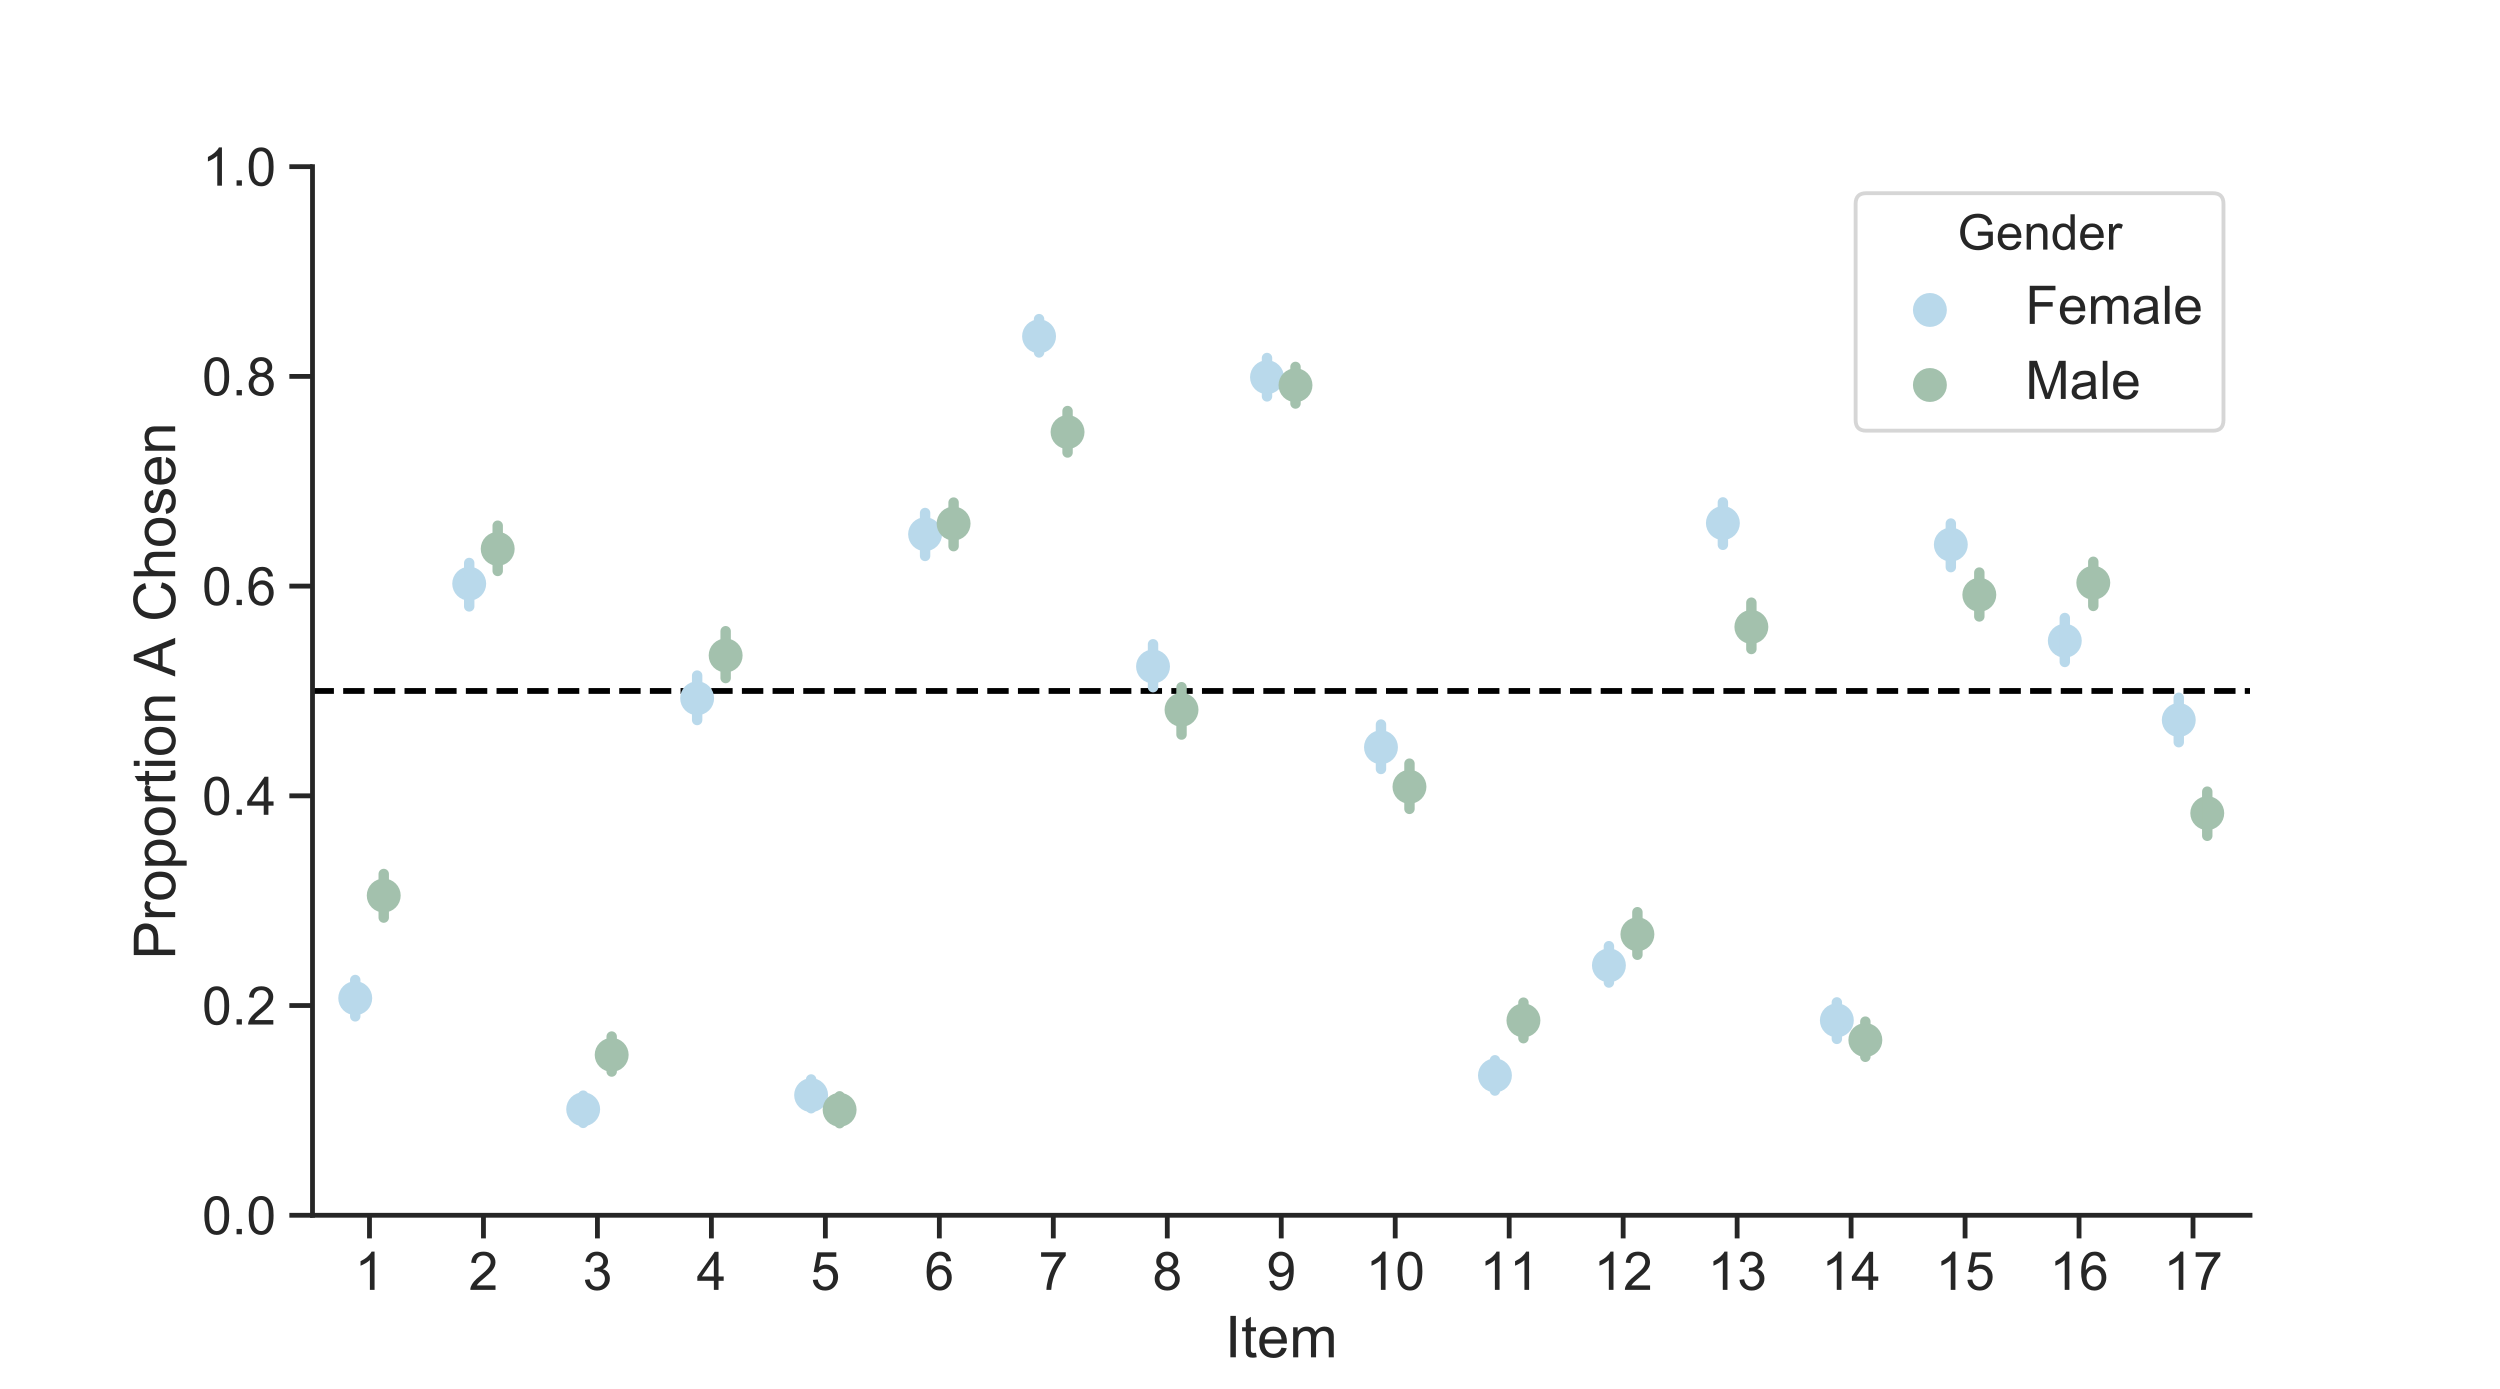 <?xml version="1.0" encoding="utf-8" standalone="no"?>
<!DOCTYPE svg PUBLIC "-//W3C//DTD SVG 1.1//EN"
  "http://www.w3.org/Graphics/SVG/1.1/DTD/svg11.dtd">
<!-- Created with matplotlib (https://matplotlib.org/) -->
<svg height="360pt" version="1.1" viewBox="0 0 648 360" width="648pt" xmlns="http://www.w3.org/2000/svg" xmlns:xlink="http://www.w3.org/1999/xlink">
 <defs>
  <style type="text/css">
*{stroke-linecap:butt;stroke-linejoin:round;white-space:pre;}
  </style>
 </defs>
 <g id="figure_1">
  <g id="patch_1">
   <path d="M 0 360 
L 648 360 
L 648 0 
L 0 0 
z
" style="fill:#ffffff;"/>
  </g>
  <g id="axes_1">
   <g id="patch_2">
    <path d="M 81 315 
L 583.2 315 
L 583.2 43.2 
L 81 43.2 
z
" style="fill:#ffffff;"/>
   </g>
   <g id="line2d_1">
    <path clip-path="url(#p268c77aa15)" d="M 81 179.1 
L 583.2 179.1 
" style="fill:none;stroke:#000000;stroke-dasharray:5.55,2.4;stroke-dashoffset:0;stroke-width:1.5;"/>
   </g>
   <g id="matplotlib.axis_1">
    <g id="xtick_1">
     <g id="line2d_2">
      <defs>
       <path d="M 0 0 
L 0 6 
" id="mb992bac387" style="stroke:#262626;stroke-width:1.25;"/>
      </defs>
      <g>
       <use style="fill:#262626;stroke:#262626;stroke-width:1.25;" x="95.771" xlink:href="#mb992bac387" y="315"/>
      </g>
     </g>
     <g id="text_1">
      <!-- 1 -->
      <defs>
       <path d="M 37.25 0 
L 28.469 0 
L 28.469 56 
Q 25.297 52.984 20.141 49.953 
Q 14.984 46.922 10.891 45.406 
L 10.891 53.906 
Q 18.266 57.375 23.781 62.297 
Q 29.297 67.234 31.594 71.875 
L 37.25 71.875 
z
" id="ArialMT-49"/>
      </defs>
      <g style="fill:#262626;" transform="translate(91.947 334.342)scale(0.138 -0.138)">
       <use xlink:href="#ArialMT-49"/>
      </g>
     </g>
    </g>
    <g id="xtick_2">
     <g id="line2d_3">
      <g>
       <use style="fill:#262626;stroke:#262626;stroke-width:1.25;" x="125.312" xlink:href="#mb992bac387" y="315"/>
      </g>
     </g>
     <g id="text_2">
      <!-- 2 -->
      <defs>
       <path d="M 50.344 8.453 
L 50.344 0 
L 3.031 0 
Q 2.938 3.172 4.047 6.109 
Q 5.859 10.938 9.828 15.625 
Q 13.812 20.312 21.344 26.469 
Q 33.016 36.031 37.109 41.625 
Q 41.219 47.219 41.219 52.203 
Q 41.219 57.422 37.469 61 
Q 33.734 64.594 27.734 64.594 
Q 21.391 64.594 17.578 60.781 
Q 13.766 56.984 13.719 50.25 
L 4.688 51.172 
Q 5.609 61.281 11.656 66.578 
Q 17.719 71.875 27.938 71.875 
Q 38.234 71.875 44.234 66.156 
Q 50.25 60.453 50.25 52 
Q 50.25 47.703 48.484 43.547 
Q 46.734 39.406 42.656 34.812 
Q 38.578 30.219 29.109 22.219 
Q 21.188 15.578 18.938 13.203 
Q 16.703 10.844 15.234 8.453 
z
" id="ArialMT-50"/>
      </defs>
      <g style="fill:#262626;" transform="translate(121.489 334.342)scale(0.138 -0.138)">
       <use xlink:href="#ArialMT-50"/>
      </g>
     </g>
    </g>
    <g id="xtick_3">
     <g id="line2d_4">
      <g>
       <use style="fill:#262626;stroke:#262626;stroke-width:1.25;" x="154.853" xlink:href="#mb992bac387" y="315"/>
      </g>
     </g>
     <g id="text_3">
      <!-- 3 -->
      <defs>
       <path d="M 4.203 18.891 
L 12.984 20.062 
Q 14.5 12.594 18.141 9.297 
Q 21.781 6 27 6 
Q 33.203 6 37.469 10.297 
Q 41.75 14.594 41.75 20.953 
Q 41.75 27 37.797 30.922 
Q 33.844 34.859 27.734 34.859 
Q 25.25 34.859 21.531 33.891 
L 22.516 41.609 
Q 23.391 41.5 23.922 41.5 
Q 29.547 41.5 34.031 44.422 
Q 38.531 47.359 38.531 53.469 
Q 38.531 58.297 35.25 61.469 
Q 31.984 64.656 26.812 64.656 
Q 21.688 64.656 18.266 61.422 
Q 14.844 58.203 13.875 51.766 
L 5.078 53.328 
Q 6.688 62.156 12.391 67.016 
Q 18.109 71.875 26.609 71.875 
Q 32.469 71.875 37.391 69.359 
Q 42.328 66.844 44.938 62.5 
Q 47.562 58.156 47.562 53.266 
Q 47.562 48.641 45.062 44.828 
Q 42.578 41.016 37.703 38.766 
Q 44.047 37.312 47.562 32.688 
Q 51.078 28.078 51.078 21.141 
Q 51.078 11.766 44.234 5.25 
Q 37.406 -1.266 26.953 -1.266 
Q 17.531 -1.266 11.297 4.344 
Q 5.078 9.969 4.203 18.891 
z
" id="ArialMT-51"/>
      </defs>
      <g style="fill:#262626;" transform="translate(151.03 334.342)scale(0.138 -0.138)">
       <use xlink:href="#ArialMT-51"/>
      </g>
     </g>
    </g>
    <g id="xtick_4">
     <g id="line2d_5">
      <g>
       <use style="fill:#262626;stroke:#262626;stroke-width:1.25;" x="184.394" xlink:href="#mb992bac387" y="315"/>
      </g>
     </g>
     <g id="text_4">
      <!-- 4 -->
      <defs>
       <path d="M 32.328 0 
L 32.328 17.141 
L 1.266 17.141 
L 1.266 25.203 
L 33.938 71.578 
L 41.109 71.578 
L 41.109 25.203 
L 50.781 25.203 
L 50.781 17.141 
L 41.109 17.141 
L 41.109 0 
z
M 32.328 25.203 
L 32.328 57.469 
L 9.906 25.203 
z
" id="ArialMT-52"/>
      </defs>
      <g style="fill:#262626;" transform="translate(180.571 334.342)scale(0.138 -0.138)">
       <use xlink:href="#ArialMT-52"/>
      </g>
     </g>
    </g>
    <g id="xtick_5">
     <g id="line2d_6">
      <g>
       <use style="fill:#262626;stroke:#262626;stroke-width:1.25;" x="213.935" xlink:href="#mb992bac387" y="315"/>
      </g>
     </g>
     <g id="text_5">
      <!-- 5 -->
      <defs>
       <path d="M 4.156 18.75 
L 13.375 19.531 
Q 14.406 12.797 18.141 9.391 
Q 21.875 6 27.156 6 
Q 33.5 6 37.891 10.781 
Q 42.281 15.578 42.281 23.484 
Q 42.281 31 38.062 35.344 
Q 33.844 39.703 27 39.703 
Q 22.75 39.703 19.328 37.766 
Q 15.922 35.844 13.969 32.766 
L 5.719 33.844 
L 12.641 70.609 
L 48.25 70.609 
L 48.25 62.203 
L 19.672 62.203 
L 15.828 42.969 
Q 22.266 47.469 29.344 47.469 
Q 38.719 47.469 45.156 40.969 
Q 51.609 34.469 51.609 24.266 
Q 51.609 14.547 45.953 7.469 
Q 39.062 -1.219 27.156 -1.219 
Q 17.391 -1.219 11.203 4.25 
Q 5.031 9.719 4.156 18.75 
z
" id="ArialMT-53"/>
      </defs>
      <g style="fill:#262626;" transform="translate(210.112 334.342)scale(0.138 -0.138)">
       <use xlink:href="#ArialMT-53"/>
      </g>
     </g>
    </g>
    <g id="xtick_6">
     <g id="line2d_7">
      <g>
       <use style="fill:#262626;stroke:#262626;stroke-width:1.25;" x="243.476" xlink:href="#mb992bac387" y="315"/>
      </g>
     </g>
     <g id="text_6">
      <!-- 6 -->
      <defs>
       <path d="M 49.75 54.047 
L 41.016 53.375 
Q 39.844 58.547 37.703 60.891 
Q 34.125 64.656 28.906 64.656 
Q 24.703 64.656 21.531 62.312 
Q 17.391 59.281 14.984 53.469 
Q 12.594 47.656 12.5 36.922 
Q 15.672 41.75 20.266 44.094 
Q 24.859 46.438 29.891 46.438 
Q 38.672 46.438 44.844 39.969 
Q 51.031 33.5 51.031 23.25 
Q 51.031 16.5 48.125 10.719 
Q 45.219 4.938 40.141 1.859 
Q 35.062 -1.219 28.609 -1.219 
Q 17.625 -1.219 10.688 6.859 
Q 3.766 14.938 3.766 33.5 
Q 3.766 54.25 11.422 63.672 
Q 18.109 71.875 29.438 71.875 
Q 37.891 71.875 43.281 67.141 
Q 48.688 62.406 49.75 54.047 
z
M 13.875 23.188 
Q 13.875 18.656 15.797 14.5 
Q 17.719 10.359 21.188 8.172 
Q 24.656 6 28.469 6 
Q 34.031 6 38.031 10.484 
Q 42.047 14.984 42.047 22.703 
Q 42.047 30.125 38.078 34.391 
Q 34.125 38.672 28.125 38.672 
Q 22.172 38.672 18.016 34.391 
Q 13.875 30.125 13.875 23.188 
z
" id="ArialMT-54"/>
      </defs>
      <g style="fill:#262626;" transform="translate(239.653 334.342)scale(0.138 -0.138)">
       <use xlink:href="#ArialMT-54"/>
      </g>
     </g>
    </g>
    <g id="xtick_7">
     <g id="line2d_8">
      <g>
       <use style="fill:#262626;stroke:#262626;stroke-width:1.25;" x="273.018" xlink:href="#mb992bac387" y="315"/>
      </g>
     </g>
     <g id="text_7">
      <!-- 7 -->
      <defs>
       <path d="M 4.734 62.203 
L 4.734 70.656 
L 51.078 70.656 
L 51.078 63.812 
Q 44.234 56.547 37.516 44.484 
Q 30.812 32.422 27.156 19.672 
Q 24.516 10.688 23.781 0 
L 14.75 0 
Q 14.891 8.453 18.062 20.406 
Q 21.234 32.375 27.172 43.484 
Q 33.109 54.594 39.797 62.203 
z
" id="ArialMT-55"/>
      </defs>
      <g style="fill:#262626;" transform="translate(269.195 334.342)scale(0.138 -0.138)">
       <use xlink:href="#ArialMT-55"/>
      </g>
     </g>
    </g>
    <g id="xtick_8">
     <g id="line2d_9">
      <g>
       <use style="fill:#262626;stroke:#262626;stroke-width:1.25;" x="302.559" xlink:href="#mb992bac387" y="315"/>
      </g>
     </g>
     <g id="text_8">
      <!-- 8 -->
      <defs>
       <path d="M 17.672 38.812 
Q 12.203 40.828 9.562 44.531 
Q 6.938 48.25 6.938 53.422 
Q 6.938 61.234 12.547 66.547 
Q 18.172 71.875 27.484 71.875 
Q 36.859 71.875 42.578 66.422 
Q 48.297 60.984 48.297 53.172 
Q 48.297 48.188 45.672 44.5 
Q 43.062 40.828 37.75 38.812 
Q 44.344 36.672 47.781 31.875 
Q 51.219 27.094 51.219 20.453 
Q 51.219 11.281 44.719 5.031 
Q 38.234 -1.219 27.641 -1.219 
Q 17.047 -1.219 10.547 5.047 
Q 4.047 11.328 4.047 20.703 
Q 4.047 27.688 7.594 32.391 
Q 11.141 37.109 17.672 38.812 
z
M 15.922 53.719 
Q 15.922 48.641 19.188 45.406 
Q 22.469 42.188 27.688 42.188 
Q 32.766 42.188 36.016 45.375 
Q 39.266 48.578 39.266 53.219 
Q 39.266 58.062 35.906 61.359 
Q 32.562 64.656 27.594 64.656 
Q 22.562 64.656 19.234 61.422 
Q 15.922 58.203 15.922 53.719 
z
M 13.094 20.656 
Q 13.094 16.891 14.875 13.375 
Q 16.656 9.859 20.172 7.922 
Q 23.688 6 27.734 6 
Q 34.031 6 38.125 10.047 
Q 42.234 14.109 42.234 20.359 
Q 42.234 26.703 38.016 30.859 
Q 33.797 35.016 27.438 35.016 
Q 21.234 35.016 17.156 30.906 
Q 13.094 26.812 13.094 20.656 
z
" id="ArialMT-56"/>
      </defs>
      <g style="fill:#262626;" transform="translate(298.736 334.342)scale(0.138 -0.138)">
       <use xlink:href="#ArialMT-56"/>
      </g>
     </g>
    </g>
    <g id="xtick_9">
     <g id="line2d_10">
      <g>
       <use style="fill:#262626;stroke:#262626;stroke-width:1.25;" x="332.1" xlink:href="#mb992bac387" y="315"/>
      </g>
     </g>
     <g id="text_9">
      <!-- 9 -->
      <defs>
       <path d="M 5.469 16.547 
L 13.922 17.328 
Q 14.984 11.375 18.016 8.688 
Q 21.047 6 25.781 6 
Q 29.828 6 32.875 7.859 
Q 35.938 9.719 37.891 12.812 
Q 39.844 15.922 41.156 21.188 
Q 42.484 26.469 42.484 31.938 
Q 42.484 32.516 42.438 33.688 
Q 39.797 29.5 35.234 26.875 
Q 30.672 24.266 25.344 24.266 
Q 16.453 24.266 10.297 30.703 
Q 4.156 37.156 4.156 47.703 
Q 4.156 58.594 10.578 65.234 
Q 17 71.875 26.656 71.875 
Q 33.641 71.875 39.422 68.109 
Q 45.219 64.359 48.219 57.391 
Q 51.219 50.438 51.219 37.25 
Q 51.219 23.531 48.234 15.406 
Q 45.266 7.281 39.375 3.031 
Q 33.5 -1.219 25.594 -1.219 
Q 17.188 -1.219 11.859 3.438 
Q 6.547 8.109 5.469 16.547 
z
M 41.453 48.141 
Q 41.453 55.719 37.422 60.156 
Q 33.406 64.594 27.734 64.594 
Q 21.875 64.594 17.531 59.812 
Q 13.188 55.031 13.188 47.406 
Q 13.188 40.578 17.312 36.297 
Q 21.438 32.031 27.484 32.031 
Q 33.594 32.031 37.516 36.297 
Q 41.453 40.578 41.453 48.141 
z
" id="ArialMT-57"/>
      </defs>
      <g style="fill:#262626;" transform="translate(328.277 334.342)scale(0.138 -0.138)">
       <use xlink:href="#ArialMT-57"/>
      </g>
     </g>
    </g>
    <g id="xtick_10">
     <g id="line2d_11">
      <g>
       <use style="fill:#262626;stroke:#262626;stroke-width:1.25;" x="361.641" xlink:href="#mb992bac387" y="315"/>
      </g>
     </g>
     <g id="text_10">
      <!-- 10 -->
      <defs>
       <path d="M 4.156 35.297 
Q 4.156 48 6.766 55.734 
Q 9.375 63.484 14.516 67.672 
Q 19.672 71.875 27.484 71.875 
Q 33.25 71.875 37.594 69.547 
Q 41.938 67.234 44.766 62.859 
Q 47.609 58.5 49.219 52.219 
Q 50.828 45.953 50.828 35.297 
Q 50.828 22.703 48.234 14.969 
Q 45.656 7.234 40.5 3 
Q 35.359 -1.219 27.484 -1.219 
Q 17.141 -1.219 11.234 6.203 
Q 4.156 15.141 4.156 35.297 
z
M 13.188 35.297 
Q 13.188 17.672 17.312 11.828 
Q 21.438 6 27.484 6 
Q 33.547 6 37.672 11.859 
Q 41.797 17.719 41.797 35.297 
Q 41.797 52.984 37.672 58.781 
Q 33.547 64.594 27.391 64.594 
Q 21.344 64.594 17.719 59.469 
Q 13.188 52.938 13.188 35.297 
z
" id="ArialMT-48"/>
      </defs>
      <g style="fill:#262626;" transform="translate(353.995 334.342)scale(0.138 -0.138)">
       <use xlink:href="#ArialMT-49"/>
       <use x="55.615" xlink:href="#ArialMT-48"/>
      </g>
     </g>
    </g>
    <g id="xtick_11">
     <g id="line2d_12">
      <g>
       <use style="fill:#262626;stroke:#262626;stroke-width:1.25;" x="391.182" xlink:href="#mb992bac387" y="315"/>
      </g>
     </g>
     <g id="text_11">
      <!-- 11 -->
      <g style="fill:#262626;" transform="translate(383.544 334.342)scale(0.138 -0.138)">
       <use xlink:href="#ArialMT-49"/>
       <use x="55.506" xlink:href="#ArialMT-49"/>
      </g>
     </g>
    </g>
    <g id="xtick_12">
     <g id="line2d_13">
      <g>
       <use style="fill:#262626;stroke:#262626;stroke-width:1.25;" x="420.724" xlink:href="#mb992bac387" y="315"/>
      </g>
     </g>
     <g id="text_12">
      <!-- 12 -->
      <g style="fill:#262626;" transform="translate(413.077 334.342)scale(0.138 -0.138)">
       <use xlink:href="#ArialMT-49"/>
       <use x="55.615" xlink:href="#ArialMT-50"/>
      </g>
     </g>
    </g>
    <g id="xtick_13">
     <g id="line2d_14">
      <g>
       <use style="fill:#262626;stroke:#262626;stroke-width:1.25;" x="450.265" xlink:href="#mb992bac387" y="315"/>
      </g>
     </g>
     <g id="text_13">
      <!-- 13 -->
      <g style="fill:#262626;" transform="translate(442.618 334.342)scale(0.138 -0.138)">
       <use xlink:href="#ArialMT-49"/>
       <use x="55.615" xlink:href="#ArialMT-51"/>
      </g>
     </g>
    </g>
    <g id="xtick_14">
     <g id="line2d_15">
      <g>
       <use style="fill:#262626;stroke:#262626;stroke-width:1.25;" x="479.806" xlink:href="#mb992bac387" y="315"/>
      </g>
     </g>
     <g id="text_14">
      <!-- 14 -->
      <g style="fill:#262626;" transform="translate(472.16 334.342)scale(0.138 -0.138)">
       <use xlink:href="#ArialMT-49"/>
       <use x="55.615" xlink:href="#ArialMT-52"/>
      </g>
     </g>
    </g>
    <g id="xtick_15">
     <g id="line2d_16">
      <g>
       <use style="fill:#262626;stroke:#262626;stroke-width:1.25;" x="509.347" xlink:href="#mb992bac387" y="315"/>
      </g>
     </g>
     <g id="text_15">
      <!-- 15 -->
      <g style="fill:#262626;" transform="translate(501.701 334.342)scale(0.138 -0.138)">
       <use xlink:href="#ArialMT-49"/>
       <use x="55.615" xlink:href="#ArialMT-53"/>
      </g>
     </g>
    </g>
    <g id="xtick_16">
     <g id="line2d_17">
      <g>
       <use style="fill:#262626;stroke:#262626;stroke-width:1.25;" x="538.888" xlink:href="#mb992bac387" y="315"/>
      </g>
     </g>
     <g id="text_16">
      <!-- 16 -->
      <g style="fill:#262626;" transform="translate(531.242 334.342)scale(0.138 -0.138)">
       <use xlink:href="#ArialMT-49"/>
       <use x="55.615" xlink:href="#ArialMT-54"/>
      </g>
     </g>
    </g>
    <g id="xtick_17">
     <g id="line2d_18">
      <g>
       <use style="fill:#262626;stroke:#262626;stroke-width:1.25;" x="568.429" xlink:href="#mb992bac387" y="315"/>
      </g>
     </g>
     <g id="text_17">
      <!-- 17 -->
      <g style="fill:#262626;" transform="translate(560.783 334.342)scale(0.138 -0.138)">
       <use xlink:href="#ArialMT-49"/>
       <use x="55.615" xlink:href="#ArialMT-55"/>
      </g>
     </g>
    </g>
    <g id="text_18">
     <!-- Item -->
     <defs>
      <path d="M 9.328 0 
L 9.328 71.578 
L 18.797 71.578 
L 18.797 0 
z
" id="ArialMT-73"/>
      <path d="M 25.781 7.859 
L 27.047 0.094 
Q 23.344 -0.688 20.406 -0.688 
Q 15.625 -0.688 12.984 0.828 
Q 10.359 2.344 9.281 4.812 
Q 8.203 7.281 8.203 15.188 
L 8.203 45.016 
L 1.766 45.016 
L 1.766 51.859 
L 8.203 51.859 
L 8.203 64.703 
L 16.938 69.969 
L 16.938 51.859 
L 25.781 51.859 
L 25.781 45.016 
L 16.938 45.016 
L 16.938 14.703 
Q 16.938 10.938 17.406 9.859 
Q 17.875 8.797 18.922 8.156 
Q 19.969 7.516 21.922 7.516 
Q 23.391 7.516 25.781 7.859 
z
" id="ArialMT-116"/>
      <path d="M 42.094 16.703 
L 51.172 15.578 
Q 49.031 7.625 43.219 3.219 
Q 37.406 -1.172 28.375 -1.172 
Q 17 -1.172 10.328 5.828 
Q 3.656 12.844 3.656 25.484 
Q 3.656 38.578 10.391 45.797 
Q 17.141 53.031 27.875 53.031 
Q 38.281 53.031 44.875 45.953 
Q 51.469 38.875 51.469 26.031 
Q 51.469 25.25 51.422 23.688 
L 12.75 23.688 
Q 13.234 15.141 17.578 10.594 
Q 21.922 6.062 28.422 6.062 
Q 33.25 6.062 36.672 8.594 
Q 40.094 11.141 42.094 16.703 
z
M 13.234 30.906 
L 42.188 30.906 
Q 41.609 37.453 38.875 40.719 
Q 34.672 45.797 27.984 45.797 
Q 21.922 45.797 17.797 41.75 
Q 13.672 37.703 13.234 30.906 
z
" id="ArialMT-101"/>
      <path d="M 6.594 0 
L 6.594 51.859 
L 14.453 51.859 
L 14.453 44.578 
Q 16.891 48.391 20.938 50.703 
Q 25 53.031 30.172 53.031 
Q 35.938 53.031 39.625 50.641 
Q 43.312 48.25 44.828 43.953 
Q 50.984 53.031 60.844 53.031 
Q 68.562 53.031 72.703 48.75 
Q 76.859 44.484 76.859 35.594 
L 76.859 0 
L 68.109 0 
L 68.109 32.672 
Q 68.109 37.938 67.25 40.25 
Q 66.406 42.578 64.156 43.984 
Q 61.922 45.406 58.891 45.406 
Q 53.422 45.406 49.797 41.766 
Q 46.188 38.141 46.188 30.125 
L 46.188 0 
L 37.406 0 
L 37.406 33.688 
Q 37.406 39.547 35.25 42.469 
Q 33.109 45.406 28.219 45.406 
Q 24.516 45.406 21.359 43.453 
Q 18.219 41.5 16.797 37.734 
Q 15.375 33.984 15.375 26.906 
L 15.375 0 
z
" id="ArialMT-109"/>
     </defs>
     <g style="fill:#262626;" transform="translate(317.515 351.812)scale(0.15 -0.15)">
      <use xlink:href="#ArialMT-73"/>
      <use x="27.783" xlink:href="#ArialMT-116"/>
      <use x="55.566" xlink:href="#ArialMT-101"/>
      <use x="111.182" xlink:href="#ArialMT-109"/>
     </g>
    </g>
   </g>
   <g id="matplotlib.axis_2">
    <g id="ytick_1">
     <g id="line2d_19">
      <defs>
       <path d="M 0 0 
L -6 0 
" id="mdf4482c9bb" style="stroke:#262626;stroke-width:1.25;"/>
      </defs>
      <g>
       <use style="fill:#262626;stroke:#262626;stroke-width:1.25;" x="81" xlink:href="#mdf4482c9bb" y="315"/>
      </g>
     </g>
     <g id="text_19">
      <!-- 0.0 -->
      <defs>
       <path d="M 9.078 0 
L 9.078 10.016 
L 19.094 10.016 
L 19.094 0 
z
" id="ArialMT-46"/>
      </defs>
      <g style="fill:#262626;" transform="translate(52.388 319.921)scale(0.138 -0.138)">
       <use xlink:href="#ArialMT-48"/>
       <use x="55.615" xlink:href="#ArialMT-46"/>
       <use x="83.398" xlink:href="#ArialMT-48"/>
      </g>
     </g>
    </g>
    <g id="ytick_2">
     <g id="line2d_20">
      <g>
       <use style="fill:#262626;stroke:#262626;stroke-width:1.25;" x="81" xlink:href="#mdf4482c9bb" y="260.64"/>
      </g>
     </g>
     <g id="text_20">
      <!-- 0.2 -->
      <g style="fill:#262626;" transform="translate(52.388 265.561)scale(0.138 -0.138)">
       <use xlink:href="#ArialMT-48"/>
       <use x="55.615" xlink:href="#ArialMT-46"/>
       <use x="83.398" xlink:href="#ArialMT-50"/>
      </g>
     </g>
    </g>
    <g id="ytick_3">
     <g id="line2d_21">
      <g>
       <use style="fill:#262626;stroke:#262626;stroke-width:1.25;" x="81" xlink:href="#mdf4482c9bb" y="206.28"/>
      </g>
     </g>
     <g id="text_21">
      <!-- 0.4 -->
      <g style="fill:#262626;" transform="translate(52.388 211.201)scale(0.138 -0.138)">
       <use xlink:href="#ArialMT-48"/>
       <use x="55.615" xlink:href="#ArialMT-46"/>
       <use x="83.398" xlink:href="#ArialMT-52"/>
      </g>
     </g>
    </g>
    <g id="ytick_4">
     <g id="line2d_22">
      <g>
       <use style="fill:#262626;stroke:#262626;stroke-width:1.25;" x="81" xlink:href="#mdf4482c9bb" y="151.92"/>
      </g>
     </g>
     <g id="text_22">
      <!-- 0.6 -->
      <g style="fill:#262626;" transform="translate(52.388 156.841)scale(0.138 -0.138)">
       <use xlink:href="#ArialMT-48"/>
       <use x="55.615" xlink:href="#ArialMT-46"/>
       <use x="83.398" xlink:href="#ArialMT-54"/>
      </g>
     </g>
    </g>
    <g id="ytick_5">
     <g id="line2d_23">
      <g>
       <use style="fill:#262626;stroke:#262626;stroke-width:1.25;" x="81" xlink:href="#mdf4482c9bb" y="97.56"/>
      </g>
     </g>
     <g id="text_23">
      <!-- 0.8 -->
      <g style="fill:#262626;" transform="translate(52.388 102.481)scale(0.138 -0.138)">
       <use xlink:href="#ArialMT-48"/>
       <use x="55.615" xlink:href="#ArialMT-46"/>
       <use x="83.398" xlink:href="#ArialMT-56"/>
      </g>
     </g>
    </g>
    <g id="ytick_6">
     <g id="line2d_24">
      <g>
       <use style="fill:#262626;stroke:#262626;stroke-width:1.25;" x="81" xlink:href="#mdf4482c9bb" y="43.2"/>
      </g>
     </g>
     <g id="text_24">
      <!-- 1.0 -->
      <g style="fill:#262626;" transform="translate(52.388 48.121)scale(0.138 -0.138)">
       <use xlink:href="#ArialMT-49"/>
       <use x="55.615" xlink:href="#ArialMT-46"/>
       <use x="83.398" xlink:href="#ArialMT-48"/>
      </g>
     </g>
    </g>
    <g id="text_25">
     <!-- Proportion A Chosen -->
     <defs>
      <path d="M 7.719 0 
L 7.719 71.578 
L 34.719 71.578 
Q 41.844 71.578 45.609 70.906 
Q 50.875 70.016 54.438 67.547 
Q 58.016 65.094 60.188 60.641 
Q 62.359 56.203 62.359 50.875 
Q 62.359 41.75 56.547 35.422 
Q 50.734 29.109 35.547 29.109 
L 17.188 29.109 
L 17.188 0 
z
M 17.188 37.547 
L 35.688 37.547 
Q 44.875 37.547 48.734 40.969 
Q 52.594 44.391 52.594 50.594 
Q 52.594 55.078 50.312 58.266 
Q 48.047 61.469 44.344 62.5 
Q 41.938 63.141 35.5 63.141 
L 17.188 63.141 
z
" id="ArialMT-80"/>
      <path d="M 6.5 0 
L 6.5 51.859 
L 14.406 51.859 
L 14.406 44 
Q 17.438 49.516 20 51.266 
Q 22.562 53.031 25.641 53.031 
Q 30.078 53.031 34.672 50.203 
L 31.641 42.047 
Q 28.422 43.953 25.203 43.953 
Q 22.312 43.953 20.016 42.219 
Q 17.719 40.484 16.75 37.406 
Q 15.281 32.719 15.281 27.156 
L 15.281 0 
z
" id="ArialMT-114"/>
      <path d="M 3.328 25.922 
Q 3.328 40.328 11.328 47.266 
Q 18.016 53.031 27.641 53.031 
Q 38.328 53.031 45.109 46.016 
Q 51.906 39.016 51.906 26.656 
Q 51.906 16.656 48.906 10.906 
Q 45.906 5.172 40.156 2 
Q 34.422 -1.172 27.641 -1.172 
Q 16.75 -1.172 10.031 5.812 
Q 3.328 12.797 3.328 25.922 
z
M 12.359 25.922 
Q 12.359 15.969 16.703 11.016 
Q 21.047 6.062 27.641 6.062 
Q 34.188 6.062 38.531 11.031 
Q 42.875 16.016 42.875 26.219 
Q 42.875 35.844 38.5 40.797 
Q 34.125 45.75 27.641 45.75 
Q 21.047 45.75 16.703 40.812 
Q 12.359 35.891 12.359 25.922 
z
" id="ArialMT-111"/>
      <path d="M 6.594 -19.875 
L 6.594 51.859 
L 14.594 51.859 
L 14.594 45.125 
Q 17.438 49.078 21 51.047 
Q 24.562 53.031 29.641 53.031 
Q 36.281 53.031 41.359 49.609 
Q 46.438 46.188 49.016 39.953 
Q 51.609 33.734 51.609 26.312 
Q 51.609 18.359 48.75 11.984 
Q 45.906 5.609 40.453 2.219 
Q 35.016 -1.172 29 -1.172 
Q 24.609 -1.172 21.109 0.688 
Q 17.625 2.547 15.375 5.375 
L 15.375 -19.875 
z
M 14.547 25.641 
Q 14.547 15.625 18.594 10.844 
Q 22.656 6.062 28.422 6.062 
Q 34.281 6.062 38.453 11.016 
Q 42.625 15.969 42.625 26.375 
Q 42.625 36.281 38.547 41.203 
Q 34.469 46.141 28.812 46.141 
Q 23.188 46.141 18.859 40.891 
Q 14.547 35.641 14.547 25.641 
z
" id="ArialMT-112"/>
      <path d="M 6.641 61.469 
L 6.641 71.578 
L 15.438 71.578 
L 15.438 61.469 
z
M 6.641 0 
L 6.641 51.859 
L 15.438 51.859 
L 15.438 0 
z
" id="ArialMT-105"/>
      <path d="M 6.594 0 
L 6.594 51.859 
L 14.5 51.859 
L 14.5 44.484 
Q 20.219 53.031 31 53.031 
Q 35.688 53.031 39.625 51.344 
Q 43.562 49.656 45.516 46.922 
Q 47.469 44.188 48.25 40.438 
Q 48.734 37.984 48.734 31.891 
L 48.734 0 
L 39.938 0 
L 39.938 31.547 
Q 39.938 36.922 38.906 39.578 
Q 37.891 42.234 35.281 43.812 
Q 32.672 45.406 29.156 45.406 
Q 23.531 45.406 19.453 41.844 
Q 15.375 38.281 15.375 28.328 
L 15.375 0 
z
" id="ArialMT-110"/>
      <path id="ArialMT-32"/>
      <path d="M -0.141 0 
L 27.344 71.578 
L 37.547 71.578 
L 66.844 0 
L 56.062 0 
L 47.703 21.688 
L 17.781 21.688 
L 9.906 0 
z
M 20.516 29.391 
L 44.781 29.391 
L 37.312 49.219 
Q 33.891 58.25 32.234 64.062 
Q 30.859 57.172 28.375 50.391 
z
" id="ArialMT-65"/>
      <path d="M 58.797 25.094 
L 68.266 22.703 
Q 65.281 11.031 57.547 4.906 
Q 49.812 -1.219 38.625 -1.219 
Q 27.047 -1.219 19.797 3.484 
Q 12.547 8.203 8.766 17.141 
Q 4.984 26.078 4.984 36.328 
Q 4.984 47.516 9.25 55.828 
Q 13.531 64.156 21.406 68.469 
Q 29.297 72.797 38.766 72.797 
Q 49.516 72.797 56.828 67.328 
Q 64.156 61.859 67.047 51.953 
L 57.719 49.75 
Q 55.219 57.562 50.484 61.125 
Q 45.75 64.703 38.578 64.703 
Q 30.328 64.703 24.781 60.734 
Q 19.234 56.781 16.984 50.109 
Q 14.75 43.453 14.75 36.375 
Q 14.75 27.25 17.406 20.438 
Q 20.062 13.625 25.672 10.25 
Q 31.297 6.891 37.844 6.891 
Q 45.797 6.891 51.312 11.469 
Q 56.844 16.062 58.797 25.094 
z
" id="ArialMT-67"/>
      <path d="M 6.594 0 
L 6.594 71.578 
L 15.375 71.578 
L 15.375 45.906 
Q 21.531 53.031 30.906 53.031 
Q 36.672 53.031 40.922 50.75 
Q 45.172 48.484 47 44.484 
Q 48.828 40.484 48.828 32.859 
L 48.828 0 
L 40.047 0 
L 40.047 32.859 
Q 40.047 39.453 37.188 42.453 
Q 34.328 45.453 29.109 45.453 
Q 25.203 45.453 21.75 43.422 
Q 18.312 41.406 16.844 37.938 
Q 15.375 34.469 15.375 28.375 
L 15.375 0 
z
" id="ArialMT-104"/>
      <path d="M 3.078 15.484 
L 11.766 16.844 
Q 12.5 11.625 15.844 8.844 
Q 19.188 6.062 25.203 6.062 
Q 31.25 6.062 34.172 8.516 
Q 37.109 10.984 37.109 14.312 
Q 37.109 17.281 34.516 19 
Q 32.719 20.172 25.531 21.969 
Q 15.875 24.422 12.141 26.203 
Q 8.406 27.984 6.469 31.125 
Q 4.547 34.281 4.547 38.094 
Q 4.547 41.547 6.125 44.5 
Q 7.719 47.469 10.453 49.422 
Q 12.5 50.922 16.031 51.969 
Q 19.578 53.031 23.641 53.031 
Q 29.734 53.031 34.344 51.266 
Q 38.969 49.516 41.156 46.5 
Q 43.359 43.5 44.188 38.484 
L 35.594 37.312 
Q 35.016 41.312 32.203 43.547 
Q 29.391 45.797 24.266 45.797 
Q 18.219 45.797 15.625 43.797 
Q 13.031 41.797 13.031 39.109 
Q 13.031 37.406 14.109 36.031 
Q 15.188 34.625 17.484 33.688 
Q 18.797 33.203 25.25 31.453 
Q 34.578 28.953 38.25 27.359 
Q 41.938 25.781 44.031 22.75 
Q 46.141 19.734 46.141 15.234 
Q 46.141 10.844 43.578 6.953 
Q 41.016 3.078 36.172 0.953 
Q 31.344 -1.172 25.25 -1.172 
Q 15.141 -1.172 9.844 3.031 
Q 4.547 7.234 3.078 15.484 
z
" id="ArialMT-115"/>
     </defs>
     <g style="fill:#262626;" transform="translate(45.406 248.708)rotate(-90)scale(0.15 -0.15)">
      <use xlink:href="#ArialMT-80"/>
      <use x="66.699" xlink:href="#ArialMT-114"/>
      <use x="100" xlink:href="#ArialMT-111"/>
      <use x="155.615" xlink:href="#ArialMT-112"/>
      <use x="211.23" xlink:href="#ArialMT-111"/>
      <use x="266.846" xlink:href="#ArialMT-114"/>
      <use x="300.146" xlink:href="#ArialMT-116"/>
      <use x="327.93" xlink:href="#ArialMT-105"/>
      <use x="350.146" xlink:href="#ArialMT-111"/>
      <use x="405.762" xlink:href="#ArialMT-110"/>
      <use x="461.377" xlink:href="#ArialMT-32"/>
      <use x="489.082" xlink:href="#ArialMT-65"/>
      <use x="555.703" xlink:href="#ArialMT-32"/>
      <use x="583.486" xlink:href="#ArialMT-67"/>
      <use x="655.703" xlink:href="#ArialMT-104"/>
      <use x="711.318" xlink:href="#ArialMT-111"/>
      <use x="766.934" xlink:href="#ArialMT-115"/>
      <use x="816.934" xlink:href="#ArialMT-101"/>
      <use x="872.549" xlink:href="#ArialMT-110"/>
     </g>
    </g>
   </g>
   <g id="PathCollection_1">
    <defs>
     <path d="M 0 3.384 
C 0.897 3.384 1.758 3.027 2.393 2.393 
C 3.027 1.758 3.384 0.897 3.384 0 
C 3.384 -0.897 3.027 -1.758 2.393 -2.393 
C 1.758 -3.027 0.897 -3.384 0 -3.384 
C -0.897 -3.384 -1.758 -3.027 -2.393 -2.393 
C -3.027 -1.758 -3.384 -0.897 -3.384 0 
C -3.384 0.897 -3.027 1.758 -2.393 2.393 
C -1.758 3.027 -0.897 3.384 0 3.384 
z
" id="C0_0_9dc09c1252"/>
    </defs>
    <g clip-path="url(#p268c77aa15)">
     <use style="fill:#b9d9eb;stroke:#b9d9eb;stroke-width:2.025;" x="92.078" xlink:href="#C0_0_9dc09c1252" y="258.729"/>
    </g>
    <g clip-path="url(#p268c77aa15)">
     <use style="fill:#b9d9eb;stroke:#b9d9eb;stroke-width:2.025;" x="121.619" xlink:href="#C0_0_9dc09c1252" y="151.292"/>
    </g>
    <g clip-path="url(#p268c77aa15)">
     <use style="fill:#b9d9eb;stroke:#b9d9eb;stroke-width:2.025;" x="151.16" xlink:href="#C0_0_9dc09c1252" y="287.519"/>
    </g>
    <g clip-path="url(#p268c77aa15)">
     <use style="fill:#b9d9eb;stroke:#b9d9eb;stroke-width:2.025;" x="180.701" xlink:href="#C0_0_9dc09c1252" y="180.997"/>
    </g>
    <g clip-path="url(#p268c77aa15)">
     <use style="fill:#b9d9eb;stroke:#b9d9eb;stroke-width:2.025;" x="210.243" xlink:href="#C0_0_9dc09c1252" y="283.855"/>
    </g>
    <g clip-path="url(#p268c77aa15)">
     <use style="fill:#b9d9eb;stroke:#b9d9eb;stroke-width:2.025;" x="239.784" xlink:href="#C0_0_9dc09c1252" y="138.467"/>
    </g>
    <g clip-path="url(#p268c77aa15)">
     <use style="fill:#b9d9eb;stroke:#b9d9eb;stroke-width:2.025;" x="269.325" xlink:href="#C0_0_9dc09c1252" y="87.17"/>
    </g>
    <g clip-path="url(#p268c77aa15)">
     <use style="fill:#b9d9eb;stroke:#b9d9eb;stroke-width:2.025;" x="298.866" xlink:href="#C0_0_9dc09c1252" y="172.753"/>
    </g>
    <g clip-path="url(#p268c77aa15)">
     <use style="fill:#b9d9eb;stroke:#b9d9eb;stroke-width:2.025;" x="328.407" xlink:href="#C0_0_9dc09c1252" y="97.769"/>
    </g>
    <g clip-path="url(#p268c77aa15)">
     <use style="fill:#b9d9eb;stroke:#b9d9eb;stroke-width:2.025;" x="357.949" xlink:href="#C0_0_9dc09c1252" y="193.691"/>
    </g>
    <g clip-path="url(#p268c77aa15)">
     <use style="fill:#b9d9eb;stroke:#b9d9eb;stroke-width:2.025;" x="387.49" xlink:href="#C0_0_9dc09c1252" y="278.751"/>
    </g>
    <g clip-path="url(#p268c77aa15)">
     <use style="fill:#b9d9eb;stroke:#b9d9eb;stroke-width:2.025;" x="417.031" xlink:href="#C0_0_9dc09c1252" y="250.223"/>
    </g>
    <g clip-path="url(#p268c77aa15)">
     <use style="fill:#b9d9eb;stroke:#b9d9eb;stroke-width:2.025;" x="446.572" xlink:href="#C0_0_9dc09c1252" y="135.588"/>
    </g>
    <g clip-path="url(#p268c77aa15)">
     <use style="fill:#b9d9eb;stroke:#b9d9eb;stroke-width:2.025;" x="476.113" xlink:href="#C0_0_9dc09c1252" y="264.479"/>
    </g>
    <g clip-path="url(#p268c77aa15)">
     <use style="fill:#b9d9eb;stroke:#b9d9eb;stroke-width:2.025;" x="505.654" xlink:href="#C0_0_9dc09c1252" y="141.154"/>
    </g>
    <g clip-path="url(#p268c77aa15)">
     <use style="fill:#b9d9eb;stroke:#b9d9eb;stroke-width:2.025;" x="535.196" xlink:href="#C0_0_9dc09c1252" y="166.079"/>
    </g>
    <g clip-path="url(#p268c77aa15)">
     <use style="fill:#b9d9eb;stroke:#b9d9eb;stroke-width:2.025;" x="564.737" xlink:href="#C0_0_9dc09c1252" y="186.625"/>
    </g>
   </g>
   <g id="line2d_25">
    <path clip-path="url(#p268c77aa15)" d="M 92.078 263.44 
L 92.078 254.018 
" style="fill:none;stroke:#b9d9eb;stroke-linecap:round;stroke-width:2.7;"/>
   </g>
   <g id="line2d_26">
    <path clip-path="url(#p268c77aa15)" d="M 121.619 157.181 
L 121.619 145.923 
" style="fill:none;stroke:#b9d9eb;stroke-linecap:round;stroke-width:2.7;"/>
   </g>
   <g id="line2d_27">
    <path clip-path="url(#p268c77aa15)" d="M 151.16 291.052 
L 151.16 283.986 
" style="fill:none;stroke:#b9d9eb;stroke-linecap:round;stroke-width:2.7;"/>
   </g>
   <g id="line2d_28">
    <path clip-path="url(#p268c77aa15)" d="M 180.701 186.628 
L 180.701 175.109 
" style="fill:none;stroke:#b9d9eb;stroke-linecap:round;stroke-width:2.7;"/>
   </g>
   <g id="line2d_29">
    <path clip-path="url(#p268c77aa15)" d="M 210.243 287.257 
L 210.243 279.798 
" style="fill:none;stroke:#b9d9eb;stroke-linecap:round;stroke-width:2.7;"/>
   </g>
   <g id="line2d_30">
    <path clip-path="url(#p268c77aa15)" d="M 239.784 144.098 
L 239.784 132.971 
" style="fill:none;stroke:#b9d9eb;stroke-linecap:round;stroke-width:2.7;"/>
   </g>
   <g id="line2d_31">
    <path clip-path="url(#p268c77aa15)" d="M 269.325 91.357 
L 269.325 82.717 
" style="fill:none;stroke:#b9d9eb;stroke-linecap:round;stroke-width:2.7;"/>
   </g>
   <g id="line2d_32">
    <path clip-path="url(#p268c77aa15)" d="M 298.866 178.119 
L 298.866 166.995 
" style="fill:none;stroke:#b9d9eb;stroke-linecap:round;stroke-width:2.7;"/>
   </g>
   <g id="line2d_33">
    <path clip-path="url(#p268c77aa15)" d="M 328.407 102.745 
L 328.407 92.797 
" style="fill:none;stroke:#b9d9eb;stroke-linecap:round;stroke-width:2.7;"/>
   </g>
   <g id="line2d_34">
    <path clip-path="url(#p268c77aa15)" d="M 357.949 199.318 
L 357.949 187.802 
" style="fill:none;stroke:#b9d9eb;stroke-linecap:round;stroke-width:2.7;"/>
   </g>
   <g id="line2d_35">
    <path clip-path="url(#p268c77aa15)" d="M 387.49 282.677 
L 387.49 274.822 
" style="fill:none;stroke:#b9d9eb;stroke-linecap:round;stroke-width:2.7;"/>
   </g>
   <g id="line2d_36">
    <path clip-path="url(#p268c77aa15)" d="M 417.031 254.673 
L 417.031 245.247 
" style="fill:none;stroke:#b9d9eb;stroke-linecap:round;stroke-width:2.7;"/>
   </g>
   <g id="line2d_37">
    <path clip-path="url(#p268c77aa15)" d="M 446.572 141.216 
L 446.572 130.22 
" style="fill:none;stroke:#b9d9eb;stroke-linecap:round;stroke-width:2.7;"/>
   </g>
   <g id="line2d_38">
    <path clip-path="url(#p268c77aa15)" d="M 476.113 269.277 
L 476.113 259.821 
" style="fill:none;stroke:#b9d9eb;stroke-linecap:round;stroke-width:2.7;"/>
   </g>
   <g id="line2d_39">
    <path clip-path="url(#p268c77aa15)" d="M 505.654 147.002 
L 505.654 135.702 
" style="fill:none;stroke:#b9d9eb;stroke-linecap:round;stroke-width:2.7;"/>
   </g>
   <g id="line2d_40">
    <path clip-path="url(#p268c77aa15)" d="M 535.196 171.579 
L 535.196 160.187 
" style="fill:none;stroke:#b9d9eb;stroke-linecap:round;stroke-width:2.7;"/>
   </g>
   <g id="line2d_41">
    <path clip-path="url(#p268c77aa15)" d="M 564.737 192.382 
L 564.737 180.867 
" style="fill:none;stroke:#b9d9eb;stroke-linecap:round;stroke-width:2.7;"/>
   </g>
   <g id="PathCollection_2">
    <defs>
     <path d="M 0 3.384 
C 0.897 3.384 1.758 3.027 2.393 2.393 
C 3.027 1.758 3.384 0.897 3.384 0 
C 3.384 -0.897 3.027 -1.758 2.393 -2.393 
C 1.758 -3.027 0.897 -3.384 0 -3.384 
C -0.897 -3.384 -1.758 -3.027 -2.393 -2.393 
C -3.027 -1.758 -3.384 -0.897 -3.384 0 
C -3.384 0.897 -3.027 1.758 -2.393 2.393 
C -1.758 3.027 -0.897 3.384 0 3.384 
z
" id="C1_0_aef7b23aa5"/>
    </defs>
    <g clip-path="url(#p268c77aa15)">
     <use style="fill:#a3c1ad;stroke:#a3c1ad;stroke-width:2.025;" x="99.463" xlink:href="#C1_0_aef7b23aa5" y="232.121"/>
    </g>
    <g clip-path="url(#p268c77aa15)">
     <use style="fill:#a3c1ad;stroke:#a3c1ad;stroke-width:2.025;" x="129.004" xlink:href="#C1_0_aef7b23aa5" y="142.265"/>
    </g>
    <g clip-path="url(#p268c77aa15)">
     <use style="fill:#a3c1ad;stroke:#a3c1ad;stroke-width:2.025;" x="158.546" xlink:href="#C1_0_aef7b23aa5" y="273.421"/>
    </g>
    <g clip-path="url(#p268c77aa15)">
     <use style="fill:#a3c1ad;stroke:#a3c1ad;stroke-width:2.025;" x="188.087" xlink:href="#C1_0_aef7b23aa5" y="169.891"/>
    </g>
    <g clip-path="url(#p268c77aa15)">
     <use style="fill:#a3c1ad;stroke:#a3c1ad;stroke-width:2.025;" x="217.628" xlink:href="#C1_0_aef7b23aa5" y="287.653"/>
    </g>
    <g clip-path="url(#p268c77aa15)">
     <use style="fill:#a3c1ad;stroke:#a3c1ad;stroke-width:2.025;" x="247.169" xlink:href="#C1_0_aef7b23aa5" y="135.707"/>
    </g>
    <g clip-path="url(#p268c77aa15)">
     <use style="fill:#a3c1ad;stroke:#a3c1ad;stroke-width:2.025;" x="276.71" xlink:href="#C1_0_aef7b23aa5" y="111.987"/>
    </g>
    <g clip-path="url(#p268c77aa15)">
     <use style="fill:#a3c1ad;stroke:#a3c1ad;stroke-width:2.025;" x="306.251" xlink:href="#C1_0_aef7b23aa5" y="183.983"/>
    </g>
    <g clip-path="url(#p268c77aa15)">
     <use style="fill:#a3c1ad;stroke:#a3c1ad;stroke-width:2.025;" x="335.793" xlink:href="#C1_0_aef7b23aa5" y="99.848"/>
    </g>
    <g clip-path="url(#p268c77aa15)">
     <use style="fill:#a3c1ad;stroke:#a3c1ad;stroke-width:2.025;" x="365.334" xlink:href="#C1_0_aef7b23aa5" y="203.936"/>
    </g>
    <g clip-path="url(#p268c77aa15)">
     <use style="fill:#a3c1ad;stroke:#a3c1ad;stroke-width:2.025;" x="394.875" xlink:href="#C1_0_aef7b23aa5" y="264.491"/>
    </g>
    <g clip-path="url(#p268c77aa15)">
     <use style="fill:#a3c1ad;stroke:#a3c1ad;stroke-width:2.025;" x="424.416" xlink:href="#C1_0_aef7b23aa5" y="242.167"/>
    </g>
    <g clip-path="url(#p268c77aa15)">
     <use style="fill:#a3c1ad;stroke:#a3c1ad;stroke-width:2.025;" x="453.957" xlink:href="#C1_0_aef7b23aa5" y="162.496"/>
    </g>
    <g clip-path="url(#p268c77aa15)">
     <use style="fill:#a3c1ad;stroke:#a3c1ad;stroke-width:2.025;" x="483.499" xlink:href="#C1_0_aef7b23aa5" y="269.579"/>
    </g>
    <g clip-path="url(#p268c77aa15)">
     <use style="fill:#a3c1ad;stroke:#a3c1ad;stroke-width:2.025;" x="513.04" xlink:href="#C1_0_aef7b23aa5" y="154.167"/>
    </g>
    <g clip-path="url(#p268c77aa15)">
     <use style="fill:#a3c1ad;stroke:#a3c1ad;stroke-width:2.025;" x="542.581" xlink:href="#C1_0_aef7b23aa5" y="151.055"/>
    </g>
    <g clip-path="url(#p268c77aa15)">
     <use style="fill:#a3c1ad;stroke:#a3c1ad;stroke-width:2.025;" x="572.122" xlink:href="#C1_0_aef7b23aa5" y="210.773"/>
    </g>
   </g>
   <g id="line2d_42">
    <path clip-path="url(#p268c77aa15)" d="M 99.463 237.841 
L 99.463 226.539 
" style="fill:none;stroke:#a3c1ad;stroke-linecap:round;stroke-width:2.7;"/>
   </g>
   <g id="line2d_43">
    <path clip-path="url(#p268c77aa15)" d="M 129.004 147.989 
L 129.004 136.258 
" style="fill:none;stroke:#a3c1ad;stroke-linecap:round;stroke-width:2.7;"/>
   </g>
   <g id="line2d_44">
    <path clip-path="url(#p268c77aa15)" d="M 158.546 277.746 
L 158.546 268.673 
" style="fill:none;stroke:#a3c1ad;stroke-linecap:round;stroke-width:2.7;"/>
   </g>
   <g id="line2d_45">
    <path clip-path="url(#p268c77aa15)" d="M 188.087 175.751 
L 188.087 163.612 
" style="fill:none;stroke:#a3c1ad;stroke-linecap:round;stroke-width:2.7;"/>
   </g>
   <g id="line2d_46">
    <path clip-path="url(#p268c77aa15)" d="M 217.628 291.141 
L 217.628 284.164 
" style="fill:none;stroke:#a3c1ad;stroke-linecap:round;stroke-width:2.7;"/>
   </g>
   <g id="line2d_47">
    <path clip-path="url(#p268c77aa15)" d="M 247.169 141.567 
L 247.169 130.265 
" style="fill:none;stroke:#a3c1ad;stroke-linecap:round;stroke-width:2.7;"/>
   </g>
   <g id="line2d_48">
    <path clip-path="url(#p268c77aa15)" d="M 276.71 117.289 
L 276.71 106.542 
" style="fill:none;stroke:#a3c1ad;stroke-linecap:round;stroke-width:2.7;"/>
   </g>
   <g id="line2d_49">
    <path clip-path="url(#p268c77aa15)" d="M 306.251 190.402 
L 306.251 178.12 
" style="fill:none;stroke:#a3c1ad;stroke-linecap:round;stroke-width:2.7;"/>
   </g>
   <g id="line2d_50">
    <path clip-path="url(#p268c77aa15)" d="M 335.793 104.592 
L 335.793 95.104 
" style="fill:none;stroke:#a3c1ad;stroke-linecap:round;stroke-width:2.7;"/>
   </g>
   <g id="line2d_51">
    <path clip-path="url(#p268c77aa15)" d="M 365.334 209.66 
L 365.334 197.936 
" style="fill:none;stroke:#a3c1ad;stroke-linecap:round;stroke-width:2.7;"/>
   </g>
   <g id="line2d_52">
    <path clip-path="url(#p268c77aa15)" d="M 394.875 269.099 
L 394.875 259.887 
" style="fill:none;stroke:#a3c1ad;stroke-linecap:round;stroke-width:2.7;"/>
   </g>
   <g id="line2d_53">
    <path clip-path="url(#p268c77aa15)" d="M 424.416 247.469 
L 424.416 236.442 
" style="fill:none;stroke:#a3c1ad;stroke-linecap:round;stroke-width:2.7;"/>
   </g>
   <g id="line2d_54">
    <path clip-path="url(#p268c77aa15)" d="M 453.957 168.22 
L 453.957 156.214 
" style="fill:none;stroke:#a3c1ad;stroke-linecap:round;stroke-width:2.7;"/>
   </g>
   <g id="line2d_55">
    <path clip-path="url(#p268c77aa15)" d="M 483.499 273.923 
L 483.499 264.806 
" style="fill:none;stroke:#a3c1ad;stroke-linecap:round;stroke-width:2.7;"/>
   </g>
   <g id="line2d_56">
    <path clip-path="url(#p268c77aa15)" d="M 513.04 159.786 
L 513.04 148.408 
" style="fill:none;stroke:#a3c1ad;stroke-linecap:round;stroke-width:2.7;"/>
   </g>
   <g id="line2d_57">
    <path clip-path="url(#p268c77aa15)" d="M 542.581 157.055 
L 542.581 145.613 
" style="fill:none;stroke:#a3c1ad;stroke-linecap:round;stroke-width:2.7;"/>
   </g>
   <g id="line2d_58">
    <path clip-path="url(#p268c77aa15)" d="M 572.122 216.636 
L 572.122 205.192 
" style="fill:none;stroke:#a3c1ad;stroke-linecap:round;stroke-width:2.7;"/>
   </g>
   <g id="patch_3">
    <path d="M 81 315 
L 81 43.2 
" style="fill:none;stroke:#262626;stroke-linecap:square;stroke-linejoin:miter;stroke-width:1.25;"/>
   </g>
   <g id="patch_4">
    <path d="M 81 315 
L 583.2 315 
" style="fill:none;stroke:#262626;stroke-linecap:square;stroke-linejoin:miter;stroke-width:1.25;"/>
   </g>
   <g id="legend_1">
    <g id="patch_5">
     <path d="M 483.729 111.635 
L 573.575 111.635 
Q 576.325 111.635 576.325 108.885 
L 576.325 52.825 
Q 576.325 50.075 573.575 50.075 
L 483.729 50.075 
Q 480.979 50.075 480.979 52.825 
L 480.979 108.885 
Q 480.979 111.635 483.729 111.635 
z
" style="fill:#ffffff;opacity:0.8;stroke:#cccccc;stroke-linejoin:miter;"/>
    </g>
    <g id="text_26">
     <!-- Gender -->
     <defs>
      <path d="M 41.219 28.078 
L 41.219 36.469 
L 71.531 36.531 
L 71.531 9.969 
Q 64.547 4.391 57.125 1.578 
Q 49.703 -1.219 41.891 -1.219 
Q 31.344 -1.219 22.719 3.297 
Q 14.109 7.812 9.719 16.359 
Q 5.328 24.906 5.328 35.453 
Q 5.328 45.906 9.688 54.953 
Q 14.062 64.016 22.266 68.406 
Q 30.469 72.797 41.156 72.797 
Q 48.922 72.797 55.188 70.281 
Q 61.469 67.781 65.031 63.281 
Q 68.609 58.797 70.453 51.562 
L 61.922 49.219 
Q 60.297 54.688 57.906 57.812 
Q 55.516 60.938 51.062 62.812 
Q 46.625 64.703 41.219 64.703 
Q 34.719 64.703 29.984 62.719 
Q 25.25 60.75 22.344 57.516 
Q 19.438 54.297 17.828 50.438 
Q 15.094 43.797 15.094 36.031 
Q 15.094 26.469 18.391 20.016 
Q 21.688 13.578 27.984 10.453 
Q 34.281 7.328 41.359 7.328 
Q 47.516 7.328 53.375 9.688 
Q 59.234 12.062 62.25 14.75 
L 62.25 28.078 
z
" id="ArialMT-71"/>
      <path d="M 40.234 0 
L 40.234 6.547 
Q 35.297 -1.172 25.734 -1.172 
Q 19.531 -1.172 14.328 2.25 
Q 9.125 5.672 6.266 11.797 
Q 3.422 17.922 3.422 25.875 
Q 3.422 33.641 6 39.969 
Q 8.594 46.297 13.766 49.656 
Q 18.953 53.031 25.344 53.031 
Q 30.031 53.031 33.688 51.047 
Q 37.359 49.078 39.656 45.906 
L 39.656 71.578 
L 48.391 71.578 
L 48.391 0 
z
M 12.453 25.875 
Q 12.453 15.922 16.641 10.984 
Q 20.844 6.062 26.562 6.062 
Q 32.328 6.062 36.344 10.766 
Q 40.375 15.484 40.375 25.141 
Q 40.375 35.797 36.266 40.766 
Q 32.172 45.75 26.172 45.75 
Q 20.312 45.75 16.375 40.969 
Q 12.453 36.188 12.453 25.875 
z
" id="ArialMT-100"/>
     </defs>
     <g style="fill:#262626;" transform="translate(507.391 64.701)scale(0.128 -0.128)">
      <use xlink:href="#ArialMT-71"/>
      <use x="77.783" xlink:href="#ArialMT-101"/>
      <use x="133.398" xlink:href="#ArialMT-110"/>
      <use x="189.014" xlink:href="#ArialMT-100"/>
      <use x="244.629" xlink:href="#ArialMT-101"/>
      <use x="300.244" xlink:href="#ArialMT-114"/>
     </g>
    </g>
    <g id="PathCollection_3">
     <path d="M 500.229 83.727 
C 501.127 83.727 501.988 83.37 502.622 82.736 
C 503.257 82.101 503.613 81.24 503.613 80.343 
C 503.613 79.445 503.257 78.585 502.622 77.95 
C 501.988 77.315 501.127 76.959 500.229 76.959 
C 499.332 76.959 498.471 77.315 497.837 77.95 
C 497.202 78.585 496.846 79.445 496.846 80.343 
C 496.846 81.24 497.202 82.101 497.837 82.736 
C 498.471 83.37 499.332 83.727 500.229 83.727 
z
" style="fill:#b9d9eb;stroke:#b9d9eb;stroke-width:2.025;"/>
    </g>
    <g id="text_27">
     <!-- Female -->
     <defs>
      <path d="M 8.203 0 
L 8.203 71.578 
L 56.5 71.578 
L 56.5 63.141 
L 17.672 63.141 
L 17.672 40.969 
L 51.266 40.969 
L 51.266 32.516 
L 17.672 32.516 
L 17.672 0 
z
" id="ArialMT-70"/>
      <path d="M 40.438 6.391 
Q 35.547 2.25 31.031 0.531 
Q 26.516 -1.172 21.344 -1.172 
Q 12.797 -1.172 8.203 3 
Q 3.609 7.172 3.609 13.672 
Q 3.609 17.484 5.344 20.625 
Q 7.078 23.781 9.891 25.688 
Q 12.703 27.594 16.219 28.562 
Q 18.797 29.25 24.031 29.891 
Q 34.672 31.156 39.703 32.906 
Q 39.75 34.719 39.75 35.203 
Q 39.75 40.578 37.25 42.781 
Q 33.891 45.75 27.25 45.75 
Q 21.047 45.75 18.094 43.578 
Q 15.141 41.406 13.719 35.891 
L 5.125 37.062 
Q 6.297 42.578 8.984 45.969 
Q 11.672 49.359 16.75 51.188 
Q 21.828 53.031 28.516 53.031 
Q 35.156 53.031 39.297 51.469 
Q 43.453 49.906 45.406 47.531 
Q 47.359 45.172 48.141 41.547 
Q 48.578 39.312 48.578 33.453 
L 48.578 21.734 
Q 48.578 9.469 49.141 6.219 
Q 49.703 2.984 51.375 0 
L 42.188 0 
Q 40.828 2.734 40.438 6.391 
z
M 39.703 26.031 
Q 34.906 24.078 25.344 22.703 
Q 19.922 21.922 17.672 20.938 
Q 15.438 19.969 14.203 18.094 
Q 12.984 16.219 12.984 13.922 
Q 12.984 10.406 15.641 8.062 
Q 18.312 5.719 23.438 5.719 
Q 28.516 5.719 32.469 7.938 
Q 36.422 10.156 38.281 14.016 
Q 39.703 17 39.703 22.797 
z
" id="ArialMT-97"/>
      <path d="M 6.391 0 
L 6.391 71.578 
L 15.188 71.578 
L 15.188 0 
z
" id="ArialMT-108"/>
     </defs>
     <g style="fill:#262626;" transform="translate(524.979 83.952)scale(0.138 -0.138)">
      <use xlink:href="#ArialMT-70"/>
      <use x="61.084" xlink:href="#ArialMT-101"/>
      <use x="116.699" xlink:href="#ArialMT-109"/>
      <use x="200" xlink:href="#ArialMT-97"/>
      <use x="255.615" xlink:href="#ArialMT-108"/>
      <use x="277.832" xlink:href="#ArialMT-101"/>
     </g>
    </g>
    <g id="PathCollection_4">
     <path d="M 500.229 103.177 
C 501.127 103.177 501.988 102.82 502.622 102.186 
C 503.257 101.551 503.613 100.69 503.613 99.793 
C 503.613 98.895 503.257 98.034 502.622 97.4 
C 501.988 96.765 501.127 96.409 500.229 96.409 
C 499.332 96.409 498.471 96.765 497.837 97.4 
C 497.202 98.034 496.846 98.895 496.846 99.793 
C 496.846 100.69 497.202 101.551 497.837 102.186 
C 498.471 102.82 499.332 103.177 500.229 103.177 
z
" style="fill:#a3c1ad;stroke:#a3c1ad;stroke-width:2.025;"/>
    </g>
    <g id="text_28">
     <!-- Male -->
     <defs>
      <path d="M 7.422 0 
L 7.422 71.578 
L 21.688 71.578 
L 38.625 20.906 
Q 40.969 13.812 42.047 10.297 
Q 43.266 14.203 45.844 21.781 
L 62.984 71.578 
L 75.734 71.578 
L 75.734 0 
L 66.609 0 
L 66.609 59.906 
L 45.797 0 
L 37.25 0 
L 16.547 60.938 
L 16.547 0 
z
" id="ArialMT-77"/>
     </defs>
     <g style="fill:#262626;" transform="translate(524.979 103.402)scale(0.138 -0.138)">
      <use xlink:href="#ArialMT-77"/>
      <use x="83.301" xlink:href="#ArialMT-97"/>
      <use x="138.916" xlink:href="#ArialMT-108"/>
      <use x="161.133" xlink:href="#ArialMT-101"/>
     </g>
    </g>
   </g>
  </g>
 </g>
 <defs>
  <clipPath id="p268c77aa15">
   <rect height="271.8" width="502.2" x="81" y="43.2"/>
  </clipPath>
 </defs>
</svg>
